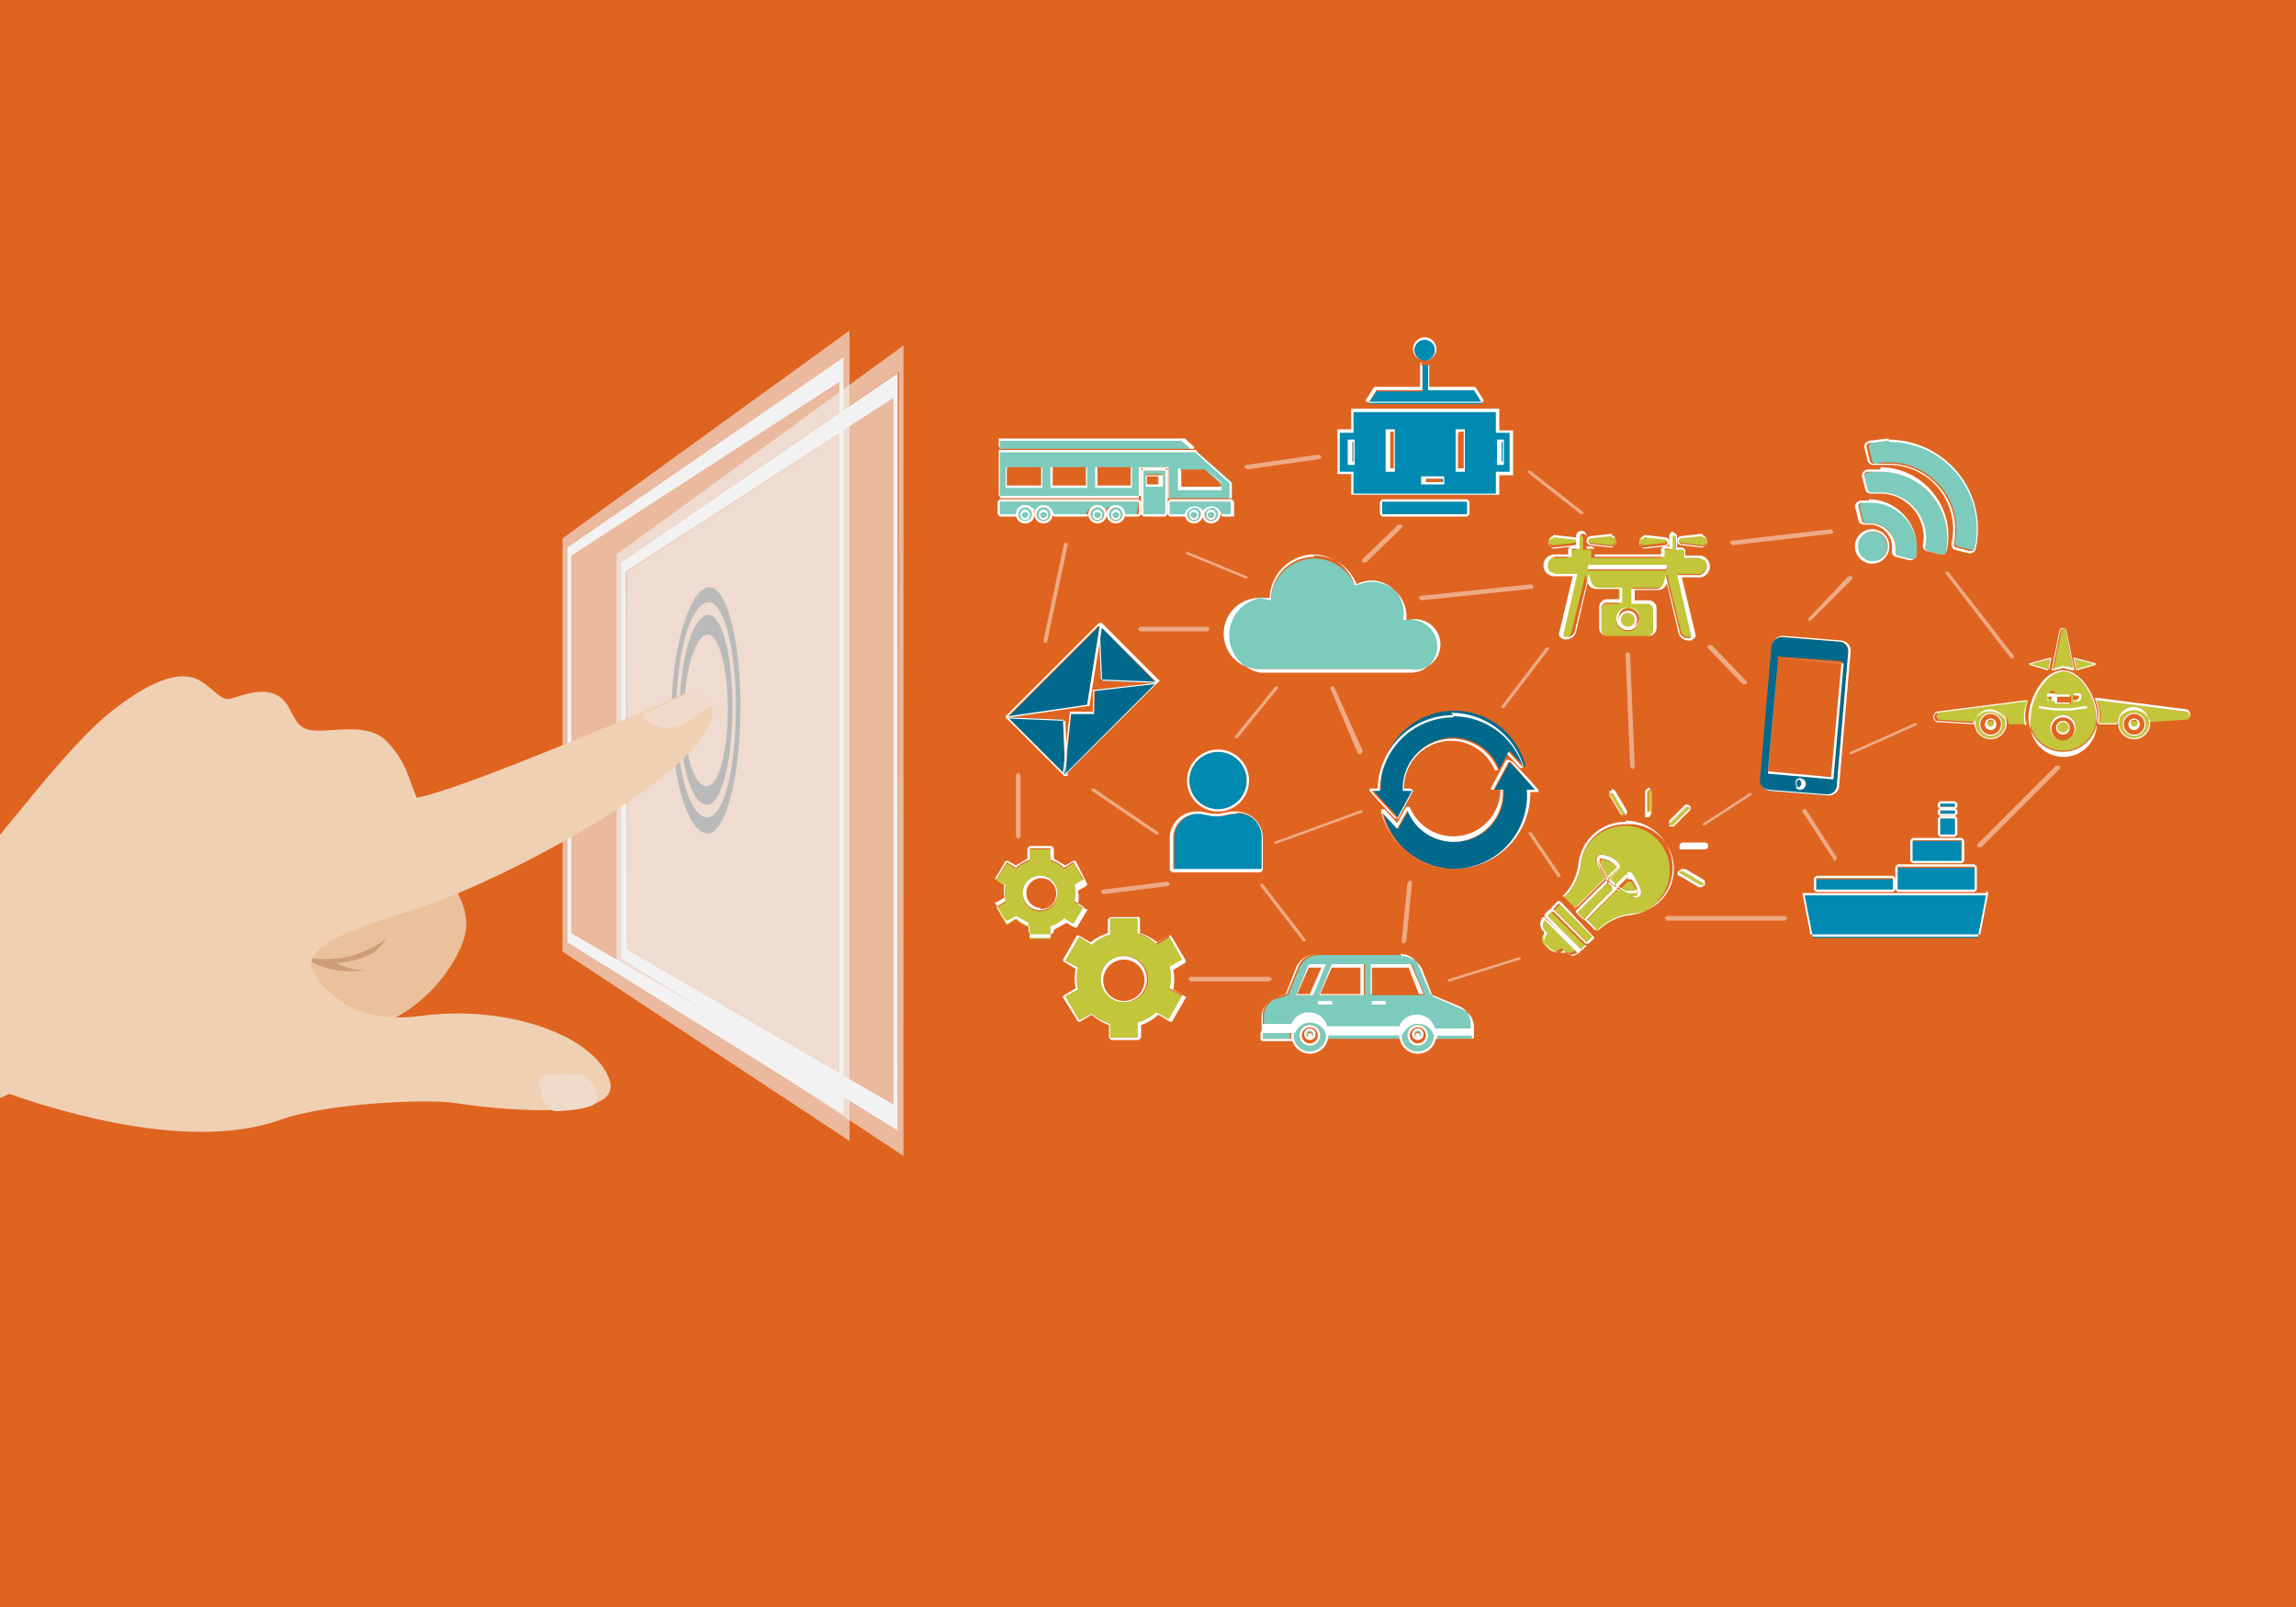 <svg id="Layer_1" data-name="Layer 1" xmlns="http://www.w3.org/2000/svg" xmlns:xlink="http://www.w3.org/1999/xlink" width="200" height="140" viewBox="0 0 200 140"><defs><clipPath id="clip-path"><rect width="200" height="140" fill="none"/></clipPath></defs><title>Artboard 1</title><rect width="200" height="140" fill="#df6420"/><g clip-path="url(#clip-path)"><path d="M49,46.9V82.9l25,16.5V28.8ZM73.5,97.1l-24.1-15V47.7L73.5,31.1Z" fill="#f2f2f2" opacity="0.6"/><path d="M49.4,82.1l24.1,15v-66L49.4,47.7Zm.4-33.7L73.1,33.3V94.8L49.8,81.3Z" fill="#f2f2f2"/><polygon points="73.1 33.3 49.8 48.4 49.8 81.3 73.1 94.8 73.1 33.3" fill="#f2f2f2" opacity="0.6"/><path d="M61.5,72.6c-1.7-.3-3-5-3-10.4s1.4-10.4,3-11,3,4,3,10.4S63.1,72.9,61.5,72.6Zm0-20.1c-1.5.5-2.6,4.8-2.6,9.6S60,71,61.5,71.2s2.6-4.1,2.6-9.6S62.9,52,61.5,52.5Z" fill="#666667"/><path d="M61.5,70.1c-1.3-.1-2.3-3.7-2.3-8s1-8.1,2.3-8.5,2.3,3.2,2.3,8S62.8,70.3,61.5,70.1Zm0-14.8c-1,.3-1.9,3.3-1.9,6.8s.8,6.3,1.9,6.4,1.9-3,1.9-6.8S62.5,55,61.5,55.3Z" fill="#666667"/><path d="M53.7,48.3V84.2l25,16.5V30.1ZM78.2,98.4l-24.1-15V49L78.3,32.4Z" fill="#f2f2f2" opacity="0.6"/><path d="M54.1,83.5l24.1,15v-66L54.1,49Zm.4-33.7L77.8,34.7V96.2L54.6,82.7Z" fill="#f2f2f2"/><polygon points="77.8 34.7 54.6 49.8 54.6 82.7 77.8 96.2 77.8 34.7" fill="#f2f2f2" opacity="0.6"/><path d="M39.6,77.3c1.5,2.6,1,4,.6,5.1a13.3,13.3,0,0,1-9.8,7.7c-2,.3-7.1-1.6-4.1-8.9C26.8,80.2,35.5,70.1,39.6,77.3Z" fill="#ebc19c"/><path d="M27.4,83.5a8.7,8.7,0,0,0,6.2-1.7c-1,1.9-3.6,2-4.3,2.1a5,5,0,0,0,2.5.6,7.6,7.6,0,0,1-4.5-.6C27,83.7,26.7,83.4,27.4,83.5Z" fill="#ce9d77"/><path d="M60.7,64.8c-4.3,5.3-18.3,12.5-24.8,14.5-8.4,2.5-9.7,4-8.3,5.9s3.9,4,9.1,3.3c7.4-1,15.1,1.7,16.4,5.6s-11,2.4-13.4,2-11.4,0-15.4,1.5C15.7,100.6,2.9,96,.8,95.3c-3.8,1.9-48.3,18.9-51.8,20V90.5S-26.3,83-4.4,77.9C.5,72.5,5.7,65.1,9.8,61.9s6.1-3.2,7.2-2.8,2.1,1.8,2.8,1.8,2.6-1.1,4.2-.4,1.3,2.8,3,3.1,5-.8,6.7,1,1.8,3,2.6,4.9c4-.7,22.1-8.5,23.4-9.1C62.9,61,62.4,62.7,60.7,64.8Z" fill="#f0d0b3"/><path d="M56,62.2c.2.8,2.1,1.6,3.3,1a12.1,12.1,0,0,0,2.8-1.9c.1-.1-.4-.6-.9-.8a2.1,2.1,0,0,0-1.3,0Z" fill="#f0dbcb"/><path d="M47,93.8c-.1,1,.3,3.1,1.6,3s2.7-.2,3.3-.7a1.6,1.6,0,0,0-.1-1.3,3.2,3.2,0,0,0-.9-1.1A10.7,10.7,0,0,0,47,93.8Z" fill="#f0dbcb"/><path d="M102.1,85.3a4.1,4.1,0,0,0-.1-1l1.1-.6-1.2-2.1-1.1.7a4.1,4.1,0,0,0-1.6-.9V80H96.7v1.3a4.1,4.1,0,0,0-1.6.9L94,81.6l-1.2,2.1,1.1.6a4.1,4.1,0,0,0,0,1.9l-1.1.6L94,88.9l1.1-.6a4.1,4.1,0,0,0,1.6.9v1.3h2.4V89.2a4.1,4.1,0,0,0,1.6-.9l1.1.6,1.2-2.1-1.1-.6A4.1,4.1,0,0,0,102.1,85.3Zm-4.1,2a2,2,0,1,1,2-2A2,2,0,0,1,97.9,87.3Z" fill="#c3c53b"/><path d="M99.1,80v1.3a4.1,4.1,0,0,1,1.6.9l1.1-.7,1.2,2.1-1.1.6a4.1,4.1,0,0,1,0,1.9l1.1.6-1.2,2.1-1.1-.6a4.1,4.1,0,0,1-1.6.9v1.3H96.7V89.2a4.1,4.1,0,0,1-1.6-.9l-1.1.6-1.2-2.1,1.1-.6a4.1,4.1,0,0,1,0-1.9l-1.1-.6L94,81.6l1.1.7a4.1,4.1,0,0,1,1.6-.9V80h2.4m-1.2,7.3a2,2,0,1,0-2-2,2,2,0,0,0,2,2m1.2-7.4H96.7l-.2.2v1.2a4.3,4.3,0,0,0-1.5.8l-1-.6h-.2l-1.2,2.1a.2.2,0,0,0,.1.2l1,.6a4.3,4.3,0,0,0,0,1.7l-1,.6a.2.2,0,0,0-.1.2L93.9,89h.2l1-.6a4.3,4.3,0,0,0,1.5.9v1.1l.2.2h2.4l.2-.2V89.3a4.3,4.3,0,0,0,1.5-.9l1,.6h.2l1.2-2.1a.2.2,0,0,0,0-.1h-.1l-1-.6a4.3,4.3,0,0,0,0-1.7l1-.6a.2.2,0,0,0,.1-.2L102,81.5h-.2l-1,.6a4.3,4.3,0,0,0-1.5-.8V80l-.2-.2Zm-1.2,7.3a1.8,1.8,0,1,1,1.8-1.8,1.8,1.8,0,0,1-1.8,1.8Z" fill="#fff"/><path d="M92.7,80.1l.8.5.9-1.5-.8-.5a3,3,0,0,0,0-1.4l.8-.5-.9-1.5-.8.5a3.1,3.1,0,0,0-1.2-.7v-1H89.7v1a3.1,3.1,0,0,0-1.2.7l-.8-.5-.9,1.5.8.5a3,3,0,0,0,0,1.4l-.8.5.9,1.5.8-.5a3.1,3.1,0,0,0,1.2.7v1h1.8v-1A3.1,3.1,0,0,0,92.7,80.1Zm-3.6-2.2a1.5,1.5,0,1,1,1.5,1.5A1.5,1.5,0,0,1,89.1,77.9Z" fill="#c3c53b"/><path d="M91.5,73.9v1a3.1,3.1,0,0,1,1.2.7l.8-.5.9,1.5-.8.5a3,3,0,0,1,0,1.4l.8.5-.9,1.5-.8-.5a3.1,3.1,0,0,1-1.2.7v1H89.7v-1a3.1,3.1,0,0,1-1.2-.7l-.8.5-.9-1.5.8-.5a3,3,0,0,1,0-1.4l-.8-.5.9-1.5.8.5a3.1,3.1,0,0,1,1.2-.7v-1h1.8m-.9,5.4a1.5,1.5,0,1,0-1.5-1.5,1.5,1.5,0,0,0,1.5,1.5m.9-5.6H89.7l-.2.2v.9l-1,.6-.7-.4h-.2l-.9,1.5a.2.2,0,0,0,0,.1h.1l.7.4a3.1,3.1,0,0,0,0,1.2l-.7.4h-.1a.2.2,0,0,0,0,.1l.9,1.5h.2l.7-.4,1.1.6v.8l.2.2h1.8l.2-.2V81l1.1-.6.7.4h.2l.9-1.5a.2.2,0,0,0,0-.1h-.1l-.7-.4a3.1,3.1,0,0,0,0-1.2l.7-.4a.2.2,0,0,0,.1-.2L93.7,75h-.2l-.7.4-1-.6v-.9l-.2-.2Zm-.9,5.4A1.3,1.3,0,1,1,92,77.9a1.3,1.3,0,0,1-1.3,1.3Z" fill="#fff"/><polygon points="92.6 62.7 92.8 67.5 87.8 62.5 92.6 62.7" fill="#01698c"/><path d="M87.8,62.5l4.8.2.2,4.8-5-5m0-.1h-.1a.1.1,0,0,0,0,.2l5,5h.3l-.2-4.8h-.1l-4.8-.2Z" fill="#fff"/><polygon points="95.8 54.5 100.7 59.5 95.9 59.3 95.8 54.5" fill="#01698c"/><path d="M95.8,54.5l5,5-4.8-.2-.2-4.8m0-.1h-.1l.2,4.8h.1l4.8.2h.1a.1.1,0,0,0,0-.2l-5-5Z" fill="#fff"/><polygon points="100.7 59.5 92.8 67.5 93.3 62.2 95.3 62.1 95.4 60.1 100.7 59.5" fill="#01698c"/><path d="M100.7,59.5l-8,8,.6-5.3h2v-2l5.3-.6m0-.1h0l-5.3.6h-.1v1.9h-2l-.6,5.3v.2h.2l8-8a.1.1,0,0,0,0-.2Zm0,.3h0Z" fill="#fff"/><polygon points="95.8 54.5 94.7 61.4 87.8 62.5 95.8 54.5" fill="#01698c"/><path d="M95.8,54.5l-1.1,6.9-6.9,1,8-8m0-.1h-.1l-8,8a.1.1,0,0,0,0,.2h.2l6.9-1h.1l1.1-6.9v-.2Zm0,.3h0Z" fill="#fff"/><path d="M168.7,42a5.8,5.8,0,0,1,1.6,5.3.3.3,0,0,0,.2.3l1.2.3a.3.3,0,0,0,.4-.2,7.6,7.6,0,0,0-9.1-9.1.3.3,0,0,0-.2.4l.3,1.2a.3.3,0,0,0,.3.2A5.8,5.8,0,0,1,168.7,42Z" fill="#7ccbbd"/><path d="M164.6,38.5a7.6,7.6,0,0,1,7.4,9.3.3.3,0,0,1-.3.2h-.1l-1.2-.3a.3.3,0,0,1-.2-.3,5.8,5.8,0,0,0-5.7-7h-1.3a.3.3,0,0,1-.3-.2l-.3-1.2a.3.3,0,0,1,.2-.4l1.7-.2m0-.2h0l-1.7.2-.3.2a.5.5,0,0,0-.1.4l.3,1.2a.5.5,0,0,0,.5.3h1.3a5.6,5.6,0,0,1,5.5,6.8.5.5,0,0,0,.3.6l1.2.3h.1a.5.5,0,0,0,.5-.4,7.8,7.8,0,0,0-7.6-9.5Z" fill="#fff"/><path d="M167.9,42.8a5.8,5.8,0,0,0-5.3-1.6.3.3,0,0,0-.2.4l.3,1.2a.3.3,0,0,0,.3.2,4,4,0,0,1,4.7,4.7.3.3,0,0,0,.2.3l1.2.3a.3.3,0,0,0,.4-.2A5.8,5.8,0,0,0,167.9,42.8Z" fill="#7ccbbd"/><path d="M163.8,41.1a5.8,5.8,0,0,1,5.7,7,.3.3,0,0,1-.3.2h-.1l-1.2-.3a.3.3,0,0,1-.2-.3,4,4,0,0,0-3.9-4.8H163a.3.3,0,0,1-.3-.2l-.3-1.2a.3.3,0,0,1,.2-.4h1.2m0-.2h-1.2l-.3.2a.5.5,0,0,0-.1.4l.3,1.2a.5.5,0,0,0,.5.3h.8a3.8,3.8,0,0,1,3.7,4.5.5.5,0,0,0,.3.5l1.2.3h.1a.5.5,0,0,0,.5-.4,6,6,0,0,0-5.8-7.2Z" fill="#fff"/><path d="M164.5,46.2a2.2,2.2,0,0,1,.6,1.9.3.3,0,0,0,.2.3l1.2.3a.3.3,0,0,0,.4-.2,4,4,0,0,0-4.7-4.7.3.3,0,0,0-.2.4l.3,1.2a.3.3,0,0,0,.3.2A2.2,2.2,0,0,1,164.5,46.2Z" fill="#7ccbbd"/><path d="M163,43.8a4,4,0,0,1,3.9,4.7.3.3,0,0,1-.3.2h-.1l-1.2-.3a.3.3,0,0,1-.2-.3,2.2,2.2,0,0,0-2.2-2.5h-.4a.3.3,0,0,1-.3-.2l-.3-1.2a.3.3,0,0,1,.2-.4h.7m0-.2v0h-.8l-.3.2a.5.5,0,0,0-.1.4l.3,1.2a.5.5,0,0,0,.5.3h.4a2,2,0,0,1,2,2.3.5.5,0,0,0,.3.5l1.2.3h.1a.5.5,0,0,0,.5-.4,4.2,4.2,0,0,0-4.1-4.9Z" fill="#fff"/><circle cx="163.1" cy="47.6" r="1.3" transform="translate(14.1 129.3) rotate(-45)" fill="#7ccbbd"/><path d="M163.1,46.3a1.3,1.3,0,1,1-.9.4,1.3,1.3,0,0,1,.9-.4m0-.2a1.5,1.5,0,1,0,1,.4,1.5,1.5,0,0,0-1-.4Z" fill="#fff"/><path d="M109.7,52l1,.2h0A3.8,3.8,0,0,1,118,51a2.8,2.8,0,0,1,4.2,3h.6a2.2,2.2,0,1,1,0,4.3H109.7a3.1,3.1,0,0,1,0-6.2Z" fill="#7ccbbd"/><path d="M114.4,48.3A3.8,3.8,0,0,1,118,51a2.8,2.8,0,0,1,4.2,3h.6a2.2,2.2,0,1,1,0,4.3H109.7a3.1,3.1,0,0,1,0-6.2l1,.2h0a3.8,3.8,0,0,1,3.8-3.8m0-.2a3.9,3.9,0,0,0-3.9,3.8h-.8a3.3,3.3,0,0,0,0,6.5h13.1a2.3,2.3,0,1,0,0-4.6h-.4a3,3,0,0,0-4.3-3,3.9,3.9,0,0,0-3.7-2.6Z" fill="#fff"/><circle cx="106.1" cy="68" r="2.5" fill="#018ab1"/><path d="M106.1,65.5a2.5,2.5,0,1,1-2.5,2.5,2.5,2.5,0,0,1,2.5-2.5m0-.2a2.7,2.7,0,1,0,2.7,2.7,2.7,2.7,0,0,0-2.7-2.7Z" fill="#fff"/><path d="M107.5,70.9l-1,.2h-.7l-1-.2a2.1,2.1,0,0,0-2.1.9h0a2.1,2.1,0,0,0-.4,1.2v2.8h7.7V73a2.1,2.1,0,0,0-.4-1.2h0A2.1,2.1,0,0,0,107.5,70.9Z" fill="#018ab1"/><path d="M107.8,70.8a2.1,2.1,0,0,1,2.1,2.1v2.8h-7.7V73a2.1,2.1,0,0,1,2.1-2.1h.3l1,.2h.7l1-.2h.3m0-.2h-.4l-1,.2h-.6l-1-.2h-.4a2.3,2.3,0,0,0-2.3,2.3v2.8l.2.2h7.7l.2-.2V73a2.3,2.3,0,0,0-2.3-2.3Z" fill="#fff"/><rect x="136.7" y="78.4" width="0.7" height="4.06" transform="translate(-16.7 120.5) rotate(-45)" fill="#c3c53b"/><path d="M135.8,78.7l2.9,2.9-.5.5-2.9-2.9.5-.5m0-.2h-.1l-.5.5a.2.2,0,0,0,0,.3l2.9,2.9h.3l.5-.5h0L136,78.6Z" fill="#fff"/><rect x="136.1" y="79" width="0.5" height="4.06" transform="translate(-17.3 120.2) rotate(-45)" fill="#c3c53b"/><path d="M135.2,79.4l2.9,2.9-.4.4-2.9-2.9.4-.4m0-.2H135l-.4.4a.2.2,0,0,0,0,.3l2.9,2.9h.3l.4-.4h0l-2.9-2.9Z" fill="#fff"/><path d="M134.4,80.1a.7.7,0,0,0,0,.9h0l.2.2-.2.3a.7.7,0,0,0,.1.8l.4.4a.7.7,0,0,0,.8.1l.3-.2.2.2h0a.7.7,0,0,0,1,0h0l-2.9-2.9Z" fill="#c3c53b"/><path d="M134.5,80.1l2.9,2.9h0l-.5.2-.5-.2h0l-.2-.2-.3.2h-.3l-.5-.2-.4-.4a.7.7,0,0,1-.1-.8l.2-.3-.2-.2h0a.7.7,0,0,1,0-1h0m0-.2h-.2a.9.9,0,0,0,0,1.2h.1v.2a.9.9,0,0,0,.2,1l.4.4.6.3h.7l.6.3.6-.3h0a.2.2,0,0,0,0-.3L134.6,80Z" fill="#fff"/><path d="M144.4,78.6a3.9,3.9,0,0,1-2.3,1.1,4.8,4.8,0,0,0-2.9,1.4h-.1l-.9-.9,2.6-2.6.9.5c.6.2,1,.2,1.2-.1s-.3-1.3-.7-1.6-.5-.1-.6,0l-.9.9-.6-.6.4-.4.5-.5c.1-.1.2-.3,0-.6s-1.2-.9-1.7-.7-.3.6,0,1.1l.5.9-2.6,2.6-1-1h.1a5,5,0,0,0,1.4-2.9,3.9,3.9,0,1,1,6.7,3.3Z" fill="#c3c53b"/><path d="M141.7,71.8a3.9,3.9,0,0,1,.4,7.8,4.8,4.8,0,0,0-2.9,1.4h-.1l-.9-.9,2.6-2.6.9.5.7.2a.5.5,0,0,0,.5-.2c.2-.4-.3-1.3-.7-1.6h-.6l-.9.9-.6-.6.4-.4.5-.5c.1-.1.2-.3,0-.6a2.1,2.1,0,0,0-1.4-.7h-.3c-.3.2-.3.6,0,1.1l.5.9-2.6,2.6-1-1h.1a5,5,0,0,0,1.4-2.9,3.9,3.9,0,0,1,3.9-3.4m0-.2h0a4.1,4.1,0,0,0-4.1,3.6,4.8,4.8,0,0,1-1.3,2.8h-.1l1,1h.3l2.6-2.6h.1l.6.6h0L138,80.1h0l.9.9h.4a4.7,4.7,0,0,1,2.8-1.3,4.1,4.1,0,0,0,2.4-1.2,4.1,4.1,0,0,0,1.2-3,4.1,4.1,0,0,0-4.1-4Zm-1.7,5h0l-.5-.9c-.1-.3-.3-.8,0-.9h.2a1.9,1.9,0,0,1,1.2.7c.1.1.2.2.1.3l-.3.3-.2.2-.4.4Zm.8.8h.1l.9-.9h.3c.4.3.8,1.1.6,1.4h-.9l-.9-.5Z" fill="#fff"/><path d="M140.7,75.4c-.3-.3-1-.6-1.2-.5s-.1.4.1.8l.5.9.4-.4.5-.5c.1-.1,0-.2-.1-.2Z" fill="#c3c53b"/><path d="M139.6,74.8a1.9,1.9,0,0,1,1.1.5h.1c0,.1.1.2.1.2l-.5.5-.4.4-.5-.9c-.2-.4-.2-.7-.1-.8h.2m0-.2h-.2c-.2.1-.2.5,0,1l.5.9h.3l.3-.3h0l.5-.5c.1-.1.1-.2-.1-.5h-.1a2.1,2.1,0,0,0-1.2-.6Z" fill="#fff"/><path d="M142.6,78c.1-.2-.2-.8-.5-1.2h-.3l-.9.9.9.5C142.2,78.1,142.5,78.1,142.6,78Z" fill="#c3c53b"/><path d="M141.8,76.6h.3c.3.3.6.9.5,1.2h-.8l-.9-.5.9-.9h0m0-.2h-.2l-.9.9h0l.9.5h.6a.4.4,0,0,0,.4-.2c.2-.3-.2-1-.5-1.4h-.4Z" fill="#fff"/><path d="M140.5,77.5l-.6-.6-2.6,2.6.6.6Z" fill="#c3c53b"/><path d="M140,76.9l.6.6L138,80.1l-.6-.6,2.6-2.6m0-.2h-.1l-2.6,2.6a.2.2,0,0,0,0,.2l.6.6h.3l2.6-2.6h0l-.6-.6H140Z" fill="#fff"/><path d="M145.5,71.9h.2l1.4-1.4a.1.1,0,0,0,0-.2h-.2l-1.4,1.4A.1.1,0,0,0,145.5,71.9Z" fill="#c3c53b"/><path d="M147,70.3h.1a.1.1,0,0,1,0,.2l-1.4,1.4h-.2a.1.1,0,0,1,0-.2l1.4-1.4h.1m0-.2h-.2l-1.4,1.4V72h.4l1.4-1.4a.3.3,0,0,0,0-.4Z" fill="#fff"/><path d="M146.5,73.8h0Z" fill="#c3c53b"/><path d="M148.5,73.6h0m0-.2h-1.9a.3.3,0,0,0-.3.3V74h2.2a.3.3,0,1,0,0-.6Z" fill="#fff"/><path d="M143.6,70.9h.3V68.9h-.3Z" fill="#c3c53b"/><path d="M143.7,68.8h.1v1.9h-.3V68.9h.1m0-.2a.3.3,0,0,0-.3.3v2.2h.2a.3.3,0,0,0,.3-.3V68.9a.3.3,0,0,0-.3-.3Z" fill="#fff"/><path d="M141.3,71h.2a.1.1,0,0,0,0-.2l-1-1.7h-.2a.1.1,0,0,0,0,.2l1,1.7Z" fill="#c3c53b"/><path d="M140.4,69.1h.1l1,1.7a.1.1,0,0,1,0,.2h-.2l-1-1.7a.1.1,0,0,1,0-.2h.1m0-.2h-.2v.2a.3.3,0,0,0,0,.2l1,1.7h.4a.3.3,0,0,0,.1-.4l-1-1.7-.3-.2Z" fill="#fff"/><path d="M148.3,77.1a.1.1,0,0,0,0-.2l-1.7-1h-.2a.1.1,0,0,0,0,.2h0l1.7,1Z" fill="#c3c53b"/><path d="M146.5,75.9h.1l1.7,1a.1.1,0,0,1,0,.2h-.2l-1.7-1h0a.1.1,0,0,1,0-.2h.1m0-.2-.3.2a.3.3,0,0,0,0,.4h.1l1.7,1h.2l.3-.2a.3.3,0,0,0,0-.2v-.2l-1.7-1Z" fill="#fff"/><path d="M132.8,66.8l-1.3-1.4-.9,1.6a4.3,4.3,0,0,0-8.3,1.8h.8l-.6,1.1-.7,1.3-1.5-1.6-.7-.8h.7a6.4,6.4,0,0,1,12.6-2Z" fill="#01698c" fill-rule="evenodd"/><path d="M126.6,62.4a6.4,6.4,0,0,1,6.1,4.5l-1.3-1.4-.9,1.6a4.3,4.3,0,0,0-8.3,1.8h.8l-.6,1.1-.7,1.3-1.5-1.6-.7-.8h.7a6.4,6.4,0,0,1,6.4-6.4m-3.5,6.4h0m3.5-6.6a6.6,6.6,0,0,0-6.6,6.4h-.7a.2.2,0,0,0,0,.2l.7.8,1.5,1.6h.3l.7-1.3.6-1.1h0l-.2-.2h-.6a4.1,4.1,0,0,1,7.9-1.6h.3l.8-1.4,1.1,1.2h.2a.2.2,0,0,0,.1-.2,6.6,6.6,0,0,0-6.3-4.6Z" fill="#fff"/><path d="M133.8,68.8h-.7a6.4,6.4,0,0,1-12.6,2l1.3,1.4.9-1.6a4.3,4.3,0,0,0,8.3-1.8h-.8l.6-1.1.7-1.3L133,68Z" fill="#01698c" fill-rule="evenodd"/><path d="M131.6,66.4,133,68l.7.8h-.7a6.4,6.4,0,0,1-12.6,2l1.3,1.4.9-1.6a4.3,4.3,0,0,0,8.3-1.8h-.8l.6-1.1.7-1.3m0-.2h-.2l-.7,1.3-.6,1.1a.2.2,0,0,0,0,.2h.8a4.1,4.1,0,0,1-7.9,1.5h-.3l-.8,1.4-1.1-1.2h-.2a.2.2,0,0,0-.1.2A6.6,6.6,0,0,0,133.3,69h.7a.2.2,0,0,0,0-.2l-.7-.8-1.5-1.6Z" fill="#fff"/><path d="M117.8,43.1V41.3h-1.2V37.6h1.2V35.8h12.6v1.8h1.2v3.7h-1.2v1.8Zm7.8-1v-.4h-1.8v.4Zm1.9-1.1V37.5h-.6V41Zm-6.1,0V37.5h-.6V41Zm9.4-.6V38.5h-.3v1.9Zm-13,0V38.5h-.3v1.9Z" fill="#018ab1"/><path d="M130.3,35.9v1.8h1.2v3.4h-1.2V43H117.9V41.1h-1.2V37.7h1.2V35.9h12.4m-3.5,5.2h.8V37.4h-.8v3.7m-6.1,0h.8V37.4h-.8v3.7m9.7-.6h.6V38.3h-.6v2.2m-13,0h.6V38.3h-.6v2.2m6.4,1.7h2v-.7h-2v.7m6.9-6.6H117.7v1.8h-1.2v3.9h1.2v1.8h12.9V41.4h1.2V37.5h-1.2V35.6Zm-3.5,2h.3v3.2H127V37.7Zm-6.1,0h.3v3.2h-.3V37.7Zm9.7.9h.1v1.7h-.1V38.6Zm-13,0h.1v1.7h-.1V38.6Zm6.4,3.2h1.5V42h-1.5v-.2Z" fill="#fff"/><path d="M129.1,35.2h-9.9l.7-1.1h4V31.8h.6v2.2h4Z" fill="#018ab1"/><path d="M124.4,31.8v2.2h4l.7,1.1h-9.9l.7-1.1h4V31.8h.6m-.6-.2h-.2v2.1h-4l-.7,1.1a.2.2,0,0,0,0,.2h10.2a.2.2,0,0,0,0-.2l-.7-1.1h-4V31.8h-.8Z" fill="#fff"/><circle cx="124.1" cy="30.5" r="0.9" fill="#018ab1"/><path d="M124.1,29.6a.9.9,0,1,1-.9.9.9.9,0,0,1,.9-.9m0-.2a1,1,0,1,0,1,1,1,1,0,0,0-1-1Z" fill="#fff"/><circle cx="124.1" cy="30.5" r="0.9" fill="#018ab1"/><path d="M124.1,29.6a.9.9,0,1,1-.9.9.9.9,0,0,1,.9-.9m0-.2a1,1,0,1,0,1,1,1,1,0,0,0-1-1Z" fill="#fff"/><rect x="120.4" y="43.7" width="7.4" height="1.08" fill="#018ab1"/><path d="M127.8,43.7v1.1h-7.4V43.7h7.4m0-.2h-7.4l-.2.2v1.1l.2.2h7.4l.2-.2V43.7l-.2-.2Z" fill="#fff"/><path d="M156.7,67.9a.4.4,0,1,0,.3.4A.4.4,0,0,0,156.7,67.9Z" fill="#01698c"/><path d="M156.7,67.9h0a.4.4,0,0,1,0,.7h0a.4.4,0,0,1,0-.7m0-.1a.5.5,0,0,0,0,.9h0a.5.5,0,0,0,.5-.4.5.5,0,0,0-.1-.3l-.3-.2Z" fill="#fff"/><path d="M159.1,69.3l-5-.4a.9.9,0,0,1-.8-.9l1-11.7a.9.9,0,0,1,.9-.8l5,.4a.9.9,0,0,1,.8.9l-1,11.7a.9.9,0,0,1-.9.8Zm-2.4-1.5a.5.5,0,0,0-.3.7l.3.2h0a.5.5,0,0,0,.5-.4.5.5,0,0,0-.1-.3l-.3-.2h0Zm-2.7-.5,5.7.4.8-10.1-5.6-.4Zm3.8-11h0Z" fill="#01698c"/><path d="M155.2,55.5h.1l5,.4a.8.8,0,0,1,.7.9l-1,11.7a.8.8,0,0,1-.8.7h-.1l-5-.4a.8.8,0,0,1-.7-.9l1-11.7a.8.8,0,0,1,.8-.7m2.5.9h0m-1,.4h0m1.5.1h0m1.5,11,.9-10.1-5.7-.5-.9,10.1,5.7.5m-2.9.9a.5.5,0,0,0,0-1h0a.5.5,0,0,0,0,1h0m-1.5-13.4a.9.9,0,0,0-.9.8l-1,11.7a.9.9,0,0,0,.8,1l5,.4h.1a.9.9,0,0,0,.9-.8l1-11.7a.9.9,0,0,0-.8-1l-5-.4ZM154,67.2l.9-9.9,5.5.5-.9,9.9-5.5-.5Zm2.7,1.4h-.3a.4.4,0,0,1-.1-.3.4.4,0,0,1,.4-.4h.3a.4.4,0,0,1,.1.3.4.4,0,0,1-.4.4Z" fill="#fff"/><path d="M114.1,88.8a1.4,1.4,0,1,0,1.4,1.4A1.4,1.4,0,0,0,114.1,88.8Zm0,2.3a.9.9,0,1,1,.9-.9A.9.9,0,0,1,114.1,91.1Z" fill="#7ccbbd"/><path d="M114.1,88.8a1.4,1.4,0,1,1-1.4,1.4,1.4,1.4,0,0,1,1.4-1.4m0,2.3a.9.9,0,1,0-.9-.9.9.9,0,0,0,.9.9m0-2.5a1.6,1.6,0,1,0,1.6,1.6,1.6,1.6,0,0,0-1.6-1.6Zm0,2.3a.7.7,0,1,1,.7-.7.7.7,0,0,1-.7.7Z" fill="#fff"/><path d="M114.1,89.8a.3.3,0,1,0,.3.3A.3.3,0,0,0,114.1,89.8Zm-.2.3a.2.2,0,1,1,.2.2A.2.2,0,0,1,113.8,90.2Z" fill="#7ccbbd"/><path d="M114.1,89.8a.3.3,0,1,1-.3.3.3.3,0,0,1,.3-.3m0,.6a.2.2,0,1,0-.2-.2.2.2,0,0,0,.2.2m0-.8a.5.5,0,1,0,.5.5.5.5,0,0,0-.5-.5Zm0,.6h0Z" fill="#fff"/><path d="M123.5,88.8a1.4,1.4,0,1,0,1.4,1.4A1.4,1.4,0,0,0,123.5,88.8Zm0,2.3a.9.9,0,1,1,.9-.9A.9.9,0,0,1,123.5,91.1Z" fill="#7ccbbd"/><path d="M123.5,88.8a1.4,1.4,0,1,1-1.4,1.4,1.4,1.4,0,0,1,1.4-1.4m0,2.3a.9.9,0,1,0-.9-.9.9.9,0,0,0,.9.9m0-2.5a1.6,1.6,0,1,0,1.6,1.6,1.6,1.6,0,0,0-1.6-1.6Zm0,2.3a.7.7,0,1,1,.7-.7.7.7,0,0,1-.7.7Z" fill="#fff"/><path d="M123.5,89.8a.3.3,0,1,0,.3.3A.3.3,0,0,0,123.5,89.8Zm-.2.3a.2.2,0,1,1,.2.2A.2.2,0,0,1,123.3,90.2Z" fill="#7ccbbd"/><path d="M123.5,89.8a.3.3,0,1,1-.3.3.3.3,0,0,1,.3-.3m0,.6a.2.2,0,1,0-.2-.2.2.2,0,0,0,.2.2m0-.8a.5.5,0,1,0,.5.5.5.5,0,0,0-.5-.5Zm0,.6h0Z" fill="#fff"/><rect x="119.4" y="87.1" width="1.2" height="0.3" fill="#7ccbbd"/><path d="M120.5,87.1v.3h-1.2v-.3h1.2m0-.2h-1.2a.2.2,0,0,0-.2.2v.3a.2.2,0,0,0,.2.2h1.2a.2.2,0,0,0,.2-.2v-.3a.2.2,0,0,0-.2-.2Z" fill="#fff"/><rect x="114.8" y="87.1" width="1.2" height="0.3" fill="#7ccbbd"/><path d="M116,87.1v.3h-1.2v-.3H116m0-.2h-1.2a.2.2,0,0,0-.2.2v.3a.2.2,0,0,0,.2.2H116a.2.2,0,0,0,.2-.2v-.3a.2.2,0,0,0-.2-.2Z" fill="#fff"/><path d="M110,90.5h2.4a1.6,1.6,0,0,1,0-.5H110Z" fill="#7ccbbd"/><path d="M112.5,90h0m0,0a1.6,1.6,0,0,0,0,.5H110V90h2.4m0-.2H110a.2.2,0,0,0-.2.2v.5a.2.2,0,0,0,.2.2h2.6a.2.2,0,0,0,0-.2,1.4,1.4,0,0,1,0-.4h0a.2.2,0,0,0-.2-.2Zm0,.4h0Z" fill="#fff"/><path d="M125.2,90.2a1.6,1.6,0,0,1,0,.3h3V90h-3Z" fill="#7ccbbd"/><path d="M128.2,90v.5h-3a1.6,1.6,0,0,0,0-.3h3m0-.2H125V90h0v.3a.2.2,0,0,0,0,.2h3.2a.2.2,0,0,0,.2-.2V90a.2.2,0,0,0-.2-.2Z" fill="#fff"/><path d="M115.7,90.2a1.6,1.6,0,0,1,0,.3h6.2a1.6,1.6,0,0,1,0-.5h-6.2Z" fill="#7ccbbd"/><path d="M121.9,90h0m0,0a1.6,1.6,0,0,0,0,.5h-6.2a1.6,1.6,0,0,0,0-.3h6.2m0-.2h-6.3V90h0v.3a.2.2,0,0,0,0,.2h6.5a.2.2,0,0,0,0-.2,1.4,1.4,0,0,1,0-.4h0a.2.2,0,0,0-.2-.2Zm0,.4h0Z" fill="#fff"/><path d="M128.2,89.2a1.6,1.6,0,0,0-.9-1.4l-2.6-1.1-1-2.4a1.8,1.8,0,0,0-1.6-1.1h-7.3a1.8,1.8,0,0,0-1.6,1.1l-1,2.4-1,.3a1.6,1.6,0,0,0-1.1,1.6v1.2h2.5a1.6,1.6,0,0,1,3.1.1H122a1.6,1.6,0,0,1,3.1.1h3.1Zm-15.3-2.5L114,84h1.5l-1.1,2.7Zm3.2.8h-1.2v-.3H116Zm2.8-.8h-4L116,84h2.9Zm1.8.8h-1.2v-.3h1.2Zm-1.2-.8V84h3.5l1.1,2.7Z" fill="#7ccbbd"/><path d="M122,83.1a1.8,1.8,0,0,1,1.6,1.1l1,2.4,2.6,1.1a1.6,1.6,0,0,1,.9,1.4v.5h-3.1a1.6,1.6,0,0,0-1.6-1.2h-.2a1.6,1.6,0,0,0-1.3,1h-6.3a1.6,1.6,0,0,0-1.6-1.2h-.2a1.6,1.6,0,0,0-1.3,1H110V88.5a1.6,1.6,0,0,1,1.1-1.6l1-.3,1-2.4a1.8,1.8,0,0,1,1.6-1.1H122m-2.6,3.5H124L122.9,84h-3.5v2.7m-4.6,0h4V84H116l-1.1,2.7m-2,0h1.5l1.1-2.7H114l-1.1,2.7m6.6.8h1.2v-.3h-1.2v.3m-4.6,0H116v-.3h-1.2v.3m7.2-4.4h-7.3a2,2,0,0,0-1.8,1.2l-.9,2.3-.9.3a1.8,1.8,0,0,0-1.2,1.7v1.2a.2.2,0,0,0,.2.2h2.7a1.5,1.5,0,0,1,1.1-.9h.2a1.4,1.4,0,0,1,1.4,1h6.7a1.5,1.5,0,0,1,1.1-.9h.2a1.4,1.4,0,0,1,1.4,1h3.3a.2.2,0,0,0,.2-.2v-.5a1.7,1.7,0,0,0-1.1-1.6l-2.5-1.1-.9-2.3a2,2,0,0,0-1.8-1.2Zm-2.5,1.2h3.2l.9,2.3h-4.1V84.2Zm-3.5,0h2.5v2.3h-3.5l1-2.3Zm-2,0h1.1l-1,2.3h-1.1l1-2.3Z" fill="#fff"/><polygon points="172.3 81.7 173 78 157.2 78 157.9 81.7 172.3 81.7" fill="#018ab1"/><path d="M173,78h0m0,0-.7,3.6H157.9l-.7-3.6H173m0-.2h-16l.7,3.6h14.8l.7-3.6h0l-.2-.2Zm0,.4h0Z" fill="#fff"/><rect x="165.4" y="75.5" width="6.7" height="1.98" transform="translate(337.4 153.1) rotate(-180)" fill="#018ab1"/><path d="M172,75.5v2h-6.7v-2H172m0-.2h-6.7l-.2.2v2l.2.2H172l.2-.2v-2l-.2-.2Z" fill="#fff"/><rect x="158.1" y="76.5" width="6.7" height="0.99" transform="translate(323 154.1) rotate(-180)" fill="#018ab1"/><path d="M164.9,76.5v1h-6.7v-1h6.7m0-.2h-6.7l-.2.2v1l.2.2h6.7l.2-.2v-1l-.2-.2Z" fill="#fff"/><rect x="166.6" y="73.2" width="4.3" height="1.83" transform="translate(337.4 148.3) rotate(-180)" fill="#018ab1"/><path d="M170.9,73.2v1.8h-4.3V73.2h4.3m0-.2h-4.3l-.2.2v1.8l.2.2h4.3l.2-.2V73.2l-.2-.2Z" fill="#fff"/><rect x="169" y="70" width="1.3" height="0.27" fill="#018ab1"/><path d="M170.3,70v.3H169V70h1.3m0-.2H169l-.2.2v.3l.2.2h1.3l.2-.2V70l-.2-.2Z" fill="#fff"/><rect x="169" y="71.3" width="1.3" height="1.41" fill="#018ab1"/><path d="M170.3,71.3v1.4H169V71.3h1.3m0-.2H169l-.2.2v1.4l.2.2h1.3l.2-.2V71.3l-.2-.2Z" fill="#fff"/><rect x="169" y="70.6" width="1.3" height="0.31" fill="#018ab1"/><path d="M170.3,70.6v.3H169v-.3h1.3m0-.2H169l-.2.2v.3l.2.2h1.3l.2-.2v-.3l-.2-.2Z" fill="#fff"/><circle cx="179.7" cy="63.3" r="0.5" fill="#c3c53b"/><path d="M179.7,62.9a.5.5,0,1,1-.5.5.5.5,0,0,1,.5-.5m0-.1a.6.6,0,1,0,.6.6.6.6,0,0,0-.6-.6Z" fill="#fff"/><circle cx="179.7" cy="63.3" r="0.5" fill="#c3c53b"/><path d="M179.7,62.9a.5.5,0,1,1-.5.5.5.5,0,0,1,.5-.5m0-.1a.5.5,0,1,0,.5.5.5.5,0,0,0-.5-.5Z" fill="#fff"/><path d="M173.4,61.7a1.3,1.3,0,1,0,1.3,1.3A1.3,1.3,0,0,0,173.4,61.7Zm0,2.4a1,1,0,1,1,1-1A1,1,0,0,1,173.4,64.1Z" fill="#c3c53b"/><path d="M173.4,61.7a1.3,1.3,0,1,1-1.3,1.3,1.3,1.3,0,0,1,1.3-1.3m0,2.4a1,1,0,1,0-1-1,1,1,0,0,0,1,1m0-2.5a1.4,1.4,0,1,0,1.4,1.4,1.4,1.4,0,0,0-1.4-1.4Zm0,2.4a.9.9,0,1,1,.9-.9.9.9,0,0,1-.9.9Z" fill="#fff"/><circle cx="173.4" cy="63.1" r="0.3" fill="#c3c53b"/><path d="M173.4,62.7a.3.3,0,1,1-.3.3.3.3,0,0,1,.3-.3m0-.1a.5.5,0,1,0,.5.5.5.5,0,0,0-.5-.5Z" fill="#fff"/><path d="M176.4,62.4a4.3,4.3,0,0,1,.3-1.4l-7.8,1a.4.4,0,0,0,0,.7l3.2.2a1.5,1.5,0,0,1,2.9.2h1.6A2.9,2.9,0,0,1,176.4,62.4Z" fill="#c3c53b"/><path d="M176.6,61h0m0,0a4.3,4.3,0,0,0-.3,1.4,2.9,2.9,0,0,0,.1.8h-1.6a1.5,1.5,0,0,0-2.9-.2l-3.2-.2a.4.4,0,0,1,0-.7l7.8-1m0-.1h0l-7.8,1a.5.5,0,0,0,0,.9l3.2.2h.1a1.3,1.3,0,0,1,2.7.1h1.8a2.8,2.8,0,0,1-.1-.8,4.2,4.2,0,0,1,.2-1.3h-.1Zm0,.2h0Z" fill="#fff"/><path d="M184.6,63.1a1.3,1.3,0,1,0,1.3-1.3A1.3,1.3,0,0,0,184.6,63.1Zm.3,0a1,1,0,1,1,1,1A1,1,0,0,1,184.9,63.1Z" fill="#c3c53b"/><path d="M185.9,61.7a1.3,1.3,0,1,1-1.3,1.3,1.3,1.3,0,0,1,1.3-1.3m0,2.4a1,1,0,1,0-1-1,1,1,0,0,0,1,1m0-2.5a1.4,1.4,0,1,0,1.4,1.4,1.4,1.4,0,0,0-1.4-1.4Zm0,2.4a.9.9,0,1,1,.9-.9.9.9,0,0,1-.9.9Z" fill="#fff"/><circle cx="185.9" cy="63.1" r="0.3" fill="#c3c53b"/><path d="M185.9,62.7a.3.3,0,1,1-.3.3.3.3,0,0,1,.3-.3m0-.1a.5.5,0,1,0,.5.5.5.5,0,0,0-.5-.5Z" fill="#fff"/><path d="M183,62.4a4.3,4.3,0,0,0-.3-1.4l7.8,1a.4.4,0,0,1,0,.7l-3.2.2a1.5,1.5,0,0,0-2.9.2h-1.6A2.9,2.9,0,0,0,183,62.4Z" fill="#c3c53b"/><path d="M182.7,61l7.8,1a.4.4,0,0,1,0,.7l-3.2.2a1.5,1.5,0,0,0-2.9.2h-1.6a2.9,2.9,0,0,0,.1-.8,4.3,4.3,0,0,0-.3-1.4m0-.1h-.1a.1.1,0,0,0,0,.1,4.2,4.2,0,0,1,.3,1.3,2.8,2.8,0,0,1-.1.8h1.8a1.3,1.3,0,0,1,2.7-.1h.1l3.2-.2a.5.5,0,0,0,0-.9l-7.8-1Z" fill="#fff"/><path d="M179.7,65.4a2.9,2.9,0,0,1-2.9-2.9c0-1.6,1.3-4,2.9-4s2.9,2.4,2.9,4A2.9,2.9,0,0,1,179.7,65.4Zm0-3.1a1.1,1.1,0,1,0,1.1,1.1A1.1,1.1,0,0,0,179.7,62.3Zm-2-.6h2.7l1.4-.2h-.1l-1.3.2H179l-1.3-.2Zm1.4-.4h1.3v-.7h-1.2Zm1.9-.9h-.4v.7l.3-.2a.3.3,0,0,0,.2-.3v-.2h-.2Zm-2.5,0h-.1v.2a.3.3,0,0,0,.2.3h.4v-.7h-.4Z" fill="#c3c53b"/><path d="M179.7,58.5c1.6,0,2.9,2.4,2.9,4a2.9,2.9,0,1,1-5.7,0c0-1.6,1.3-4,2.9-4m-.8,2.7v-.8h-.5a.2.2,0,0,0-.2.2v.2a.4.4,0,0,0,.3.3h.4m1.6,0h.4a.4.4,0,0,0,.3-.3v-.2a.2.2,0,0,0-.2-.2h-.5v.8m-.8-.7H179v.8h1.3v-.8h-.7m0,1.2H179l-1.4-.2v.2l1.4.2h1.4l1.4-.2v-.2l-1.4.2h-.7m0,2.8a1.1,1.1,0,1,0-1.1-1.1,1.1,1.1,0,0,0,1.1,1.1m0-6.1c-1.7,0-3,2.5-3,4.1a3,3,0,1,0,6,0c0-1.6-1.3-4.1-3-4.1Zm-.9,2.7h-.3a.2.2,0,0,1-.2-.2v-.2h.4V61Zm1.9-.5h.4v.2a.2.2,0,0,1-.2.2h-.3v-.5Zm-1.5.6v-.5h1.1v.5h-1.1Zm.5,3.3a1,1,0,1,1,1-1,1,1,0,0,1-1,1Z" fill="#fff"/><path d="M180.6,58.3l-.7-3.5a.2.2,0,0,0-.3,0l-.7,3.5.9-.3Z" fill="#c3c53b"/><path d="M179.7,54.7h.2l.7,3.5-.9-.2-.9.3.7-3.5h.2m0-.1a.3.3,0,0,0-.3.2l-.7,3.5h.2l.8-.2.8.2h.2l-.7-3.5a.3.3,0,0,0-.3-.2Z" fill="#fff"/><polygon points="176.7 57.9 178.4 58.4 178.6 57.4 176.7 57.9" fill="#c3c53b"/><path d="M178.6,57.4h0m0,0-.2,1-1.7-.5,1.9-.5m0-.1h0l-1.9.5h0l1.7.5h.1l.2-1h-.1Zm0,.2h0Z" fill="#fff"/><polygon points="182.7 57.9 180.7 57.4 180.9 58.4 182.7 57.9" fill="#c3c53b"/><path d="M180.7,57.4l1.9.5-1.7.5-.2-1m0-.1h-.1l.2,1h.1l1.7-.5h0l-1.9-.5Z" fill="#fff"/><path d="M101.8,43.4V40.7H99.2v2.6H87.1v-4h17.1l3.1,2.7v1.4Zm.8-.8h3.7v-.5l-1.4-1.2h-2.3Zm-7.2-.2h3.1V40.7h-3Zm-3.9,0h3.1V40.7h-3Zm-3.9,0h3.1V40.7h-3Z" fill="#7ccbbd"/><path d="M104.1,39.4l3,2.7v1.3h-5.3V40.7H99.2v2.7H87.1v-4h17m-8.7,3.1h3.2V40.7H95.4v1.8m-3.9,0h3.2V40.7H91.5v1.8m-3.9,0h3.2V40.7H87.6v1.8m15,.2h3.8v-.6L105,40.8h-2.4v1.8m1.6-3.4H87v4H99.4V40.8h2.3v2.6h5.6V42.1h0l-3-2.7Zm-8.6,1.5h2.9v1.6H95.6V40.8Zm-3.9,0h2.9v1.6H91.7V40.8Zm-3.9,0h2.9v1.6H87.7V40.8Zm15,.1h2.2l1.4,1.2v.4h-3.5V41Z" fill="#fff"/><path d="M99.6,41v3.8h1.9V41Zm.2.3h1.4v1H99.8Z" fill="#7ccbbd"/><path d="M101.5,41v3.8H99.6V41h1.9m-1.6,1.4h1.4v-1H99.8v1h0m1.6-1.6H99.6l-.2.2v3.8l.2.2h1.9l.2-.2V41l-.2-.2Zm-1.5.7h1v.7h-1v-.7Z" fill="#fff"/><polygon points="103.7 39.1 87.1 39.1 87.1 38.4 102.9 38.4 103.7 39.1" fill="#7ccbbd"/><path d="M102.9,38.4l.8.7H87.1v-.7h15.8m0-.2H87v.7l.2.2h16.8a.2.2,0,0,0,0-.2l-.8-.7Z" fill="#fff"/><path d="M99.2,43.7H87.1v1.1h1.4a.9.9,0,0,1,1.6-.3.9.9,0,0,1,1.6.3h2.9a.9.9,0,0,1,1.6-.3.9.9,0,0,1,1.6.3h1.2Z" fill="#7ccbbd"/><path d="M99.2,43.7v1.1H98a.9.9,0,0,0-1.6-.3.9.9,0,0,0-1.6.3H91.8a.9.9,0,0,0-1.6-.3.9.9,0,0,0-1.6.3H87.1V43.7H99.2m0-.2H87.1l-.2.2v1.1l.2.2h1.4l.2-.2a.7.7,0,0,1,1.3-.3h.3a.7.7,0,0,1,1.3.3l.2.2h2.9l.2-.2a.7.7,0,0,1,1.3-.3h.3a.7.7,0,0,1,1.3.3l.2.2h1.2l.2-.2V43.7l-.2-.2Z" fill="#fff"/><path d="M97.2,44.2a.6.6,0,1,0,.6.6A.6.6,0,0,0,97.2,44.2Zm0,1.1a.4.4,0,1,1,.4-.4A.4.4,0,0,1,97.2,45.3Z" fill="#7ccbbd"/><path d="M97.2,44.2a.6.6,0,1,1-.6.6.6.6,0,0,1,.6-.6m0,1.1a.4.4,0,1,0-.4-.4.4.4,0,0,0,.4.4m0-1.3a.8.8,0,1,0,.8.8.8.8,0,0,0-.8-.8Zm0,1.1a.3.3,0,1,1,.3-.3.3.3,0,0,1-.3.3Z" fill="#fff"/><circle cx="97.2" cy="44.8" r="0.3" fill="#7ccbbd"/><path d="M97.2,44.6a.3.3,0,1,1-.3.3.3.3,0,0,1,.3-.3m0-.2a.4.4,0,1,0,.4.4.4.4,0,0,0-.4-.4Z" fill="#fff"/><path d="M95.6,44.2a.6.6,0,1,0,.6.6A.6.6,0,0,0,95.6,44.2Zm0,1.1a.4.4,0,1,1,.4-.4A.4.4,0,0,1,95.6,45.3Z" fill="#7ccbbd"/><path d="M95.6,44.2a.6.6,0,1,1-.6.6.6.6,0,0,1,.6-.6m0,1.1a.4.4,0,1,0-.4-.4.4.4,0,0,0,.4.4m0-1.3a.8.8,0,1,0,.8.8.8.8,0,0,0-.8-.8Zm0,1.1a.3.3,0,1,1,.3-.3.3.3,0,0,1-.3.3Z" fill="#fff"/><circle cx="95.6" cy="44.8" r="0.3" fill="#7ccbbd"/><path d="M95.6,44.6a.3.3,0,1,1-.3.3.3.3,0,0,1,.3-.3m0-.2a.4.4,0,1,0,.4.4.4.4,0,0,0-.4-.4Z" fill="#fff"/><path d="M105.5,44.2a.6.6,0,1,0,.6.6A.6.6,0,0,0,105.5,44.2Zm0,1.1a.4.4,0,1,1,.4-.4A.4.4,0,0,1,105.5,45.3Z" fill="#7ccbbd"/><path d="M105.5,44.2a.6.6,0,1,1-.6.6.6.6,0,0,1,.6-.6m0,1.1a.4.4,0,1,0-.4-.4.4.4,0,0,0,.4.4m0-1.3a.8.8,0,1,0,.8.8.8.8,0,0,0-.8-.8Zm0,1.1a.3.3,0,1,1,.3-.3.3.3,0,0,1-.3.3Z" fill="#fff"/><circle cx="105.5" cy="44.8" r="0.3" fill="#7ccbbd"/><path d="M105.5,44.6a.3.3,0,1,1-.3.3.3.3,0,0,1,.3-.3m0-.2a.4.4,0,1,0,.4.4.4.4,0,0,0-.4-.4Z" fill="#fff"/><path d="M104,44.2a.6.6,0,1,0,.6.6A.6.6,0,0,0,104,44.2Zm0,1.1a.4.4,0,1,1,.4-.4A.4.4,0,0,1,104,45.3Z" fill="#7ccbbd"/><path d="M104,44.2a.6.6,0,1,1-.6.6.6.6,0,0,1,.6-.6m0,1.1a.4.4,0,1,0-.4-.4.4.4,0,0,0,.4.4m0-1.3a.8.8,0,1,0,.8.8.8.8,0,0,0-.8-.8Zm0,1.1a.3.3,0,1,1,.3-.3.3.3,0,0,1-.3.3Z" fill="#fff"/><circle cx="104" cy="44.8" r="0.3" fill="#7ccbbd"/><path d="M104,44.6a.3.3,0,1,1-.3.3.3.3,0,0,1,.3-.3m0-.2a.4.4,0,1,0,.4.4.4.4,0,0,0-.4-.4Z" fill="#fff"/><path d="M90.9,44.2a.6.6,0,1,0,.6.6A.6.6,0,0,0,90.9,44.2Zm0,1.1a.4.4,0,1,1,.4-.4A.4.4,0,0,1,90.9,45.3Z" fill="#7ccbbd"/><path d="M90.9,44.2a.6.6,0,1,1-.6.6.6.6,0,0,1,.6-.6m0,1.1a.4.4,0,1,0-.4-.4.4.4,0,0,0,.4.4m0-1.3a.8.8,0,1,0,.8.8.8.8,0,0,0-.8-.8Zm0,1.1a.3.3,0,1,1,.3-.3.3.3,0,0,1-.3.3Z" fill="#fff"/><circle cx="90.9" cy="44.8" r="0.3" fill="#7ccbbd"/><path d="M90.9,44.6a.3.3,0,1,1-.3.3.3.3,0,0,1,.3-.3m0-.2a.4.4,0,1,0,.4.4.4.4,0,0,0-.4-.4Z" fill="#fff"/><path d="M89.3,44.2a.6.6,0,1,0,.6.6A.6.6,0,0,0,89.3,44.2Zm0,1.1a.4.4,0,1,1,.4-.4A.4.4,0,0,1,89.3,45.3Z" fill="#7ccbbd"/><path d="M89.3,44.2a.6.6,0,1,1-.6.6.6.6,0,0,1,.6-.6m0,1.1a.4.4,0,1,0-.4-.4.4.4,0,0,0,.4.4m0-1.3a.8.8,0,1,0,.8.8.8.8,0,0,0-.8-.8Zm0,1.1a.3.3,0,1,1,.3-.3.3.3,0,0,1-.3.3Z" fill="#fff"/><path d="M89.3,44.2a.6.6,0,1,0,.6.6A.6.6,0,0,0,89.3,44.2Zm0,1.1a.4.4,0,1,1,.4-.4A.4.4,0,0,1,89.3,45.3Z" fill="#7ccbbd"/><path d="M89.3,44.2a.6.6,0,1,1-.6.6.6.6,0,0,1,.6-.6m0,1.1a.4.4,0,1,0-.4-.4.4.4,0,0,0,.4.4m0-1.3a.8.8,0,1,0,.8.8.8.8,0,0,0-.8-.8Zm0,1.1a.3.3,0,1,1,.3-.3.3.3,0,0,1-.3.3Z" fill="#fff"/><circle cx="89.3" cy="44.8" r="0.3" fill="#7ccbbd"/><path d="M89.3,44.6a.3.3,0,1,1-.3.3.3.3,0,0,1,.3-.3m0-.2a.4.4,0,1,0,.4.4.4.4,0,0,0-.4-.4Z" fill="#fff"/><path d="M107.2,43.7h-5.3v1.1h1.3a.9.9,0,0,1,1.6-.3.9.9,0,0,1,1.6.3h.8Z" fill="#7ccbbd"/><path d="M107.2,43.7v1.1h-.8a.9.9,0,0,0-1.6-.3.9.9,0,0,0-1.6.3h-1.3V43.7h5.3m0-.2h-5.3l-.2.2v1.1l.2.2h1.3l.2-.2a.7.7,0,0,1,1.3-.2h.3a.7.7,0,0,1,1.3.2l.2.2h1V43.7l-.2-.2Z" fill="#fff"/><circle cx="141.8" cy="54" r="0.6" fill="#c3c53b"/><path d="M141.8,53.4a.6.6,0,1,1-.6.6.6.6,0,0,1,.6-.6m0-.2a.8.8,0,1,0,.8.8.8.8,0,0,0-.8-.8Z" fill="#fff"/><path d="M148.6,48.8l-.5-.2h-1.4v-.7H146v-1a.3.3,0,0,0-.3-.3h0a.3.3,0,0,0-.3.3v1h-.7v.7h-6.1v-.7h-.7v-1a.3.3,0,0,0-.3-.3h0a.3.3,0,0,0-.3.3v1h-.7v.7h-1.4a.8.8,0,0,0-.5,1.3l.5.2h1.9l-1.2,5.2a.2.2,0,0,0,.2.3.7.7,0,0,0,.8-.6l1.2-4.9h0l.2.7a.7.7,0,0,0,.6.5h2.1v1.3H140a.5.5,0,0,0-.5.5v1.8a.5.5,0,0,0,.5.5h3.6a.5.5,0,0,0,.5-.5V53a.5.5,0,0,0-.5-.5h-1.4V51.2h2.2a.7.7,0,0,0,.6-.5l.2-.7h0l1.2,4.9a.7.7,0,0,0,.8.6.2.2,0,0,0,.2-.3l-1.2-5.2H148a.8.8,0,0,0,.5-1.3ZM142.8,54a1,1,0,1,1-1-1A1,1,0,0,1,142.8,54Zm2.2-4.3h-6.7v-.2a.2.2,0,0,1,.2-.2h6.7v.2A.2.2,0,0,1,145,49.7Z" fill="#c3c53b"/><path d="M145.7,46.6a.3.3,0,0,1,.3.3v1h.7v.7H148l.5.2a.8.8,0,0,1-.5,1.3h-1.9l1.2,5.2a.2.2,0,0,1-.2.3h-.1a.7.7,0,0,1-.7-.6l-1.2-4.9h0l-.2.7a.7.7,0,0,1-.6.5h-2.2v1.3h1.4a.5.5,0,0,1,.5.5v1.8a.5.5,0,0,1-.5.5H140a.5.5,0,0,1-.5-.5V53a.5.5,0,0,1,.5-.5h1.3V51.2h-2.1a.7.7,0,0,1-.6-.5l-.2-.7h0l-1.2,4.9a.7.7,0,0,1-.7.6h-.1a.2.2,0,0,1-.2-.3l1.2-5.2h-1.9l-.5-.2a.8.8,0,0,1,.5-1.3h1.4v-.7h.7v-1a.3.3,0,0,1,.3-.3h0a.3.3,0,0,1,.3.3v1h.7v.7h6.1v-.7h.7v-1a.3.3,0,0,1,.3-.3h0m-7.2,3.1H145a.2.2,0,0,0,.2-.2v-.2h-6.7a.2.2,0,0,0-.2.2v.2h.2m3.3,5.3a1,1,0,1,0-1-1,1,1,0,0,0,1,1m4-8.6a.4.4,0,0,0-.4.4v.9h-.5l-.2.2v.5h-5.8v-.5l-.2-.2h-.5v-.9a.4.4,0,1,0-.9,0v.9h-.5l-.2.2v.5h-1.2a.9.9,0,0,0,0,1.9h1.6l-1.2,5a.4.4,0,0,0,.1.3l.3.2h.2a.9.9,0,0,0,.9-.7l1-4.3h0a.8.8,0,0,0,.8.6h2v.9H140a.7.7,0,0,0-.7.7v1.8a.7.7,0,0,0,.7.7h3.6a.7.7,0,0,0,.7-.7V53a.7.7,0,0,0-.7-.7h-1.2v-.9h2a.8.8,0,0,0,.8-.6h0l1,4.3a.9.9,0,0,0,.9.7h.2l.3-.2a.4.4,0,0,0,.1-.3l-1.2-5H148a.9.9,0,0,0,0-1.9h-1.2v-.5l-.2-.2h-.5v-.9a.4.4,0,0,0-.4-.4Zm-7.2,3.1h0Zm3.3,5.3a.9.9,0,1,1,.9-.9.9.9,0,0,1-.9.9Z" fill="#fff"/><path d="M135.3,47.5l1.8-.2a.2.2,0,0,0,.2-.2h0a.2.2,0,0,0-.2-.2l-1.8-.2a.4.4,0,0,0-.4.4h0A.4.4,0,0,0,135.3,47.5Z" fill="#c3c53b"/><path d="M135.3,46.8h0l1.8.2a.2.2,0,0,1,0,.5l-1.8.2h0a.4.4,0,0,1,0-.8m0-.2a.6.6,0,0,0,0,1.1h0l1.8-.2a.4.4,0,0,0,0-.8l-1.8-.2Z" fill="#fff"/><path d="M140.3,47.5l-1.8-.2a.2.2,0,0,1-.2-.2h0a.2.2,0,0,1,.2-.2l1.8-.2a.4.4,0,0,1,.4.4h0A.4.4,0,0,1,140.3,47.5Z" fill="#c3c53b"/><path d="M140.4,46.8a.4.4,0,0,1,0,.8h0l-1.8-.2a.2.2,0,0,1,0-.5l1.8-.2h0m0-.2h0l-1.8.2a.4.4,0,0,0,0,.8l1.8.2h0a.6.6,0,0,0,0-1.1Z" fill="#fff"/><path d="M143.2,47.5l1.8-.2a.2.2,0,0,0,.2-.2h0a.2.2,0,0,0-.2-.2l-1.8-.2a.4.4,0,0,0-.4.4h0A.4.4,0,0,0,143.2,47.5Z" fill="#c3c53b"/><path d="M143.2,46.8h0l1.8.2a.2.2,0,0,1,0,.5l-1.8.2h0a.4.4,0,0,1,0-.8m0-.2a.6.6,0,0,0,0,1.1h0l1.8-.2a.4.4,0,0,0,0-.8l-1.8-.2Z" fill="#fff"/><path d="M148.3,47.5l-1.8-.2a.2.2,0,0,1-.2-.2h0a.2.2,0,0,1,.2-.2l1.8-.2a.4.4,0,0,1,.4.4h0A.4.4,0,0,1,148.3,47.5Z" fill="#c3c53b"/><path d="M148.3,46.8a.4.4,0,0,1,0,.8h0l-1.8-.2a.2.2,0,0,1,0-.5l1.8-.2h0m0-.2h0l-1.8.2a.4.4,0,0,0,0,.8l1.8.2h0a.6.6,0,0,0,0-1.1Z" fill="#fff"/><g opacity="0.45"><path d="M100.8,72.7h-.1l-5.6-3.8a.2.2,0,0,1,0-.2h.2l5.6,3.8a.2.2,0,0,1,0,.2Z" fill="#fff"/><path d="M107.7,64.3h-.1a.2.2,0,0,1,0-.2l3.5-4.3h.2a.2.2,0,0,1,0,.2l-3.5,4.3Z" fill="#fff"/><path d="M123.8,52.3l-.2-.2a.2.2,0,0,1,.2-.2l9.6-1,.2.2a.2.2,0,0,1-.2.2l-9.6,1Z" fill="#fff"/><path d="M96.1,77.9l-.2-.2a.2.2,0,0,1,.2-.2l5.6-.7.2.2a.2.2,0,0,1-.2.2l-5.6.7Z" fill="#fff"/><path d="M88.7,73.1l-.2-.2V67.5l.2-.2.2.2v5.4Z" fill="#fff"/><path d="M113.6,82h-.1l-3.7-4.8a.2.2,0,0,1,0-.2h.2l3.7,4.8a.2.2,0,0,1,0,.2Z" fill="#fff"/><path d="M111.2,73.5H111a.2.2,0,0,1,.1-.2l7.4-2.7h.2a.2.2,0,0,1-.1.2l-7.4,2.7Z" fill="#fff"/><path d="M122.3,82.2h0a.2.2,0,0,1-.2-.2l.5-5.1.2-.2a.2.2,0,0,1,.2.2l-.5,5.1Z" fill="#fff"/><path d="M118.5,65.7h-.2L115.9,60a.2.2,0,0,1,.1-.2h.2l2.5,5.6a.2.2,0,0,1-.1.2Z" fill="#fff"/><path d="M130.9,61.7h-.1a.2.2,0,0,1,0-.2l3.9-5.1h.2a.2.2,0,0,1,0,.2L131,61.7Z" fill="#fff"/><path d="M135.8,76.4h-.1l-2.5-3.7a.2.2,0,0,1,0-.2h.2l2.5,3.7a.2.2,0,0,1,0,.2Z" fill="#fff"/><path d="M126.3,85.5h-.2a.2.2,0,0,1,.1-.2l6.1-1.9h.2a.2.2,0,0,1-.1.2l-6.1,1.9Z" fill="#fff"/><path d="M148.4,71.9h-.1a.2.2,0,0,1,.1-.2l4-2.6h.2a.2.2,0,0,1-.1.2l-4,2.6Z" fill="#fff"/><path d="M151.9,59.6h-.1l-3-3.1a.2.2,0,0,1,0-.3h.3l3,3.1a.2.2,0,0,1,0,.3Z" fill="#fff"/><path d="M105.2,55H99.3l-.2-.2.2-.2h5.9l.2.2Z" fill="#fff"/><path d="M110.6,85.5h-6.9l-.2-.2.2-.2h6.9l.2.2Z" fill="#fff"/><path d="M142.2,67l-.2-.2-.4-9.8a.2.2,0,0,1,.2-.2l.2.2.4,9.8a.2.2,0,0,1-.2.2Z" fill="#fff"/><path d="M161.3,65.7h-.2a.2.2,0,0,1,.1-.2l5.6-2.5h.2a.2.2,0,0,1-.1.2l-5.6,2.5Z" fill="#fff"/><path d="M175.3,57.4h-.1L169.5,50a.2.2,0,0,1,0-.2h.2l5.7,7.3a.2.2,0,0,1,0,.2Z" fill="#fff"/><path d="M137.8,44.8h-.1l-4.6-3.6a.2.2,0,0,1,0-.2h.2l4.6,3.6a.2.2,0,0,1,0,.2Z" fill="#fff"/><path d="M118.8,49h-.1a.2.2,0,0,1,0-.3l3.1-3h.3a.2.2,0,0,1,0,.3l-3.1,3Z" fill="#fff"/><path d="M150.9,47.5l-.2-.2a.2.2,0,0,1,.2-.2l8.6-1,.2.2a.2.2,0,0,1-.2.2l-8.6,1Z" fill="#fff"/><path d="M172.4,73.8h-.1a.2.2,0,0,1,0-.3l6.8-6.8h.3a.2.2,0,0,1,0,.3l-6.8,6.8Z" fill="#fff"/><path d="M159.9,75h-.1L157,70.7a.2.2,0,0,1,.1-.2h.2l2.7,4.2a.2.2,0,0,1-.1.2Z" fill="#fff"/><path d="M157.7,54.1h-.1a.2.2,0,0,1,0-.3l3.4-3.6h.3a.2.2,0,0,1,0,.3L157.8,54Z" fill="#fff"/><path d="M155.5,80.2H145.2l-.2-.2.2-.2h10.3l.2.2Z" fill="#fff"/><path d="M91,56h0a.2.2,0,0,1-.1-.2l1.8-8.5h.2a.2.2,0,0,1,.1.2l-1.8,8.5Z" fill="#fff"/><path d="M108.6,50.4h-.1l-5.1-2.1a.2.2,0,0,1-.1-.2h.2l5.1,2.1a.2.2,0,0,1,.1.2Z" fill="#fff"/><path d="M108.6,40.9l-.2-.2a.2.2,0,0,1,.2-.2l6.3-.9.2.2a.2.2,0,0,1-.2.2l-6.3.9Z" fill="#fff"/></g></g></svg>